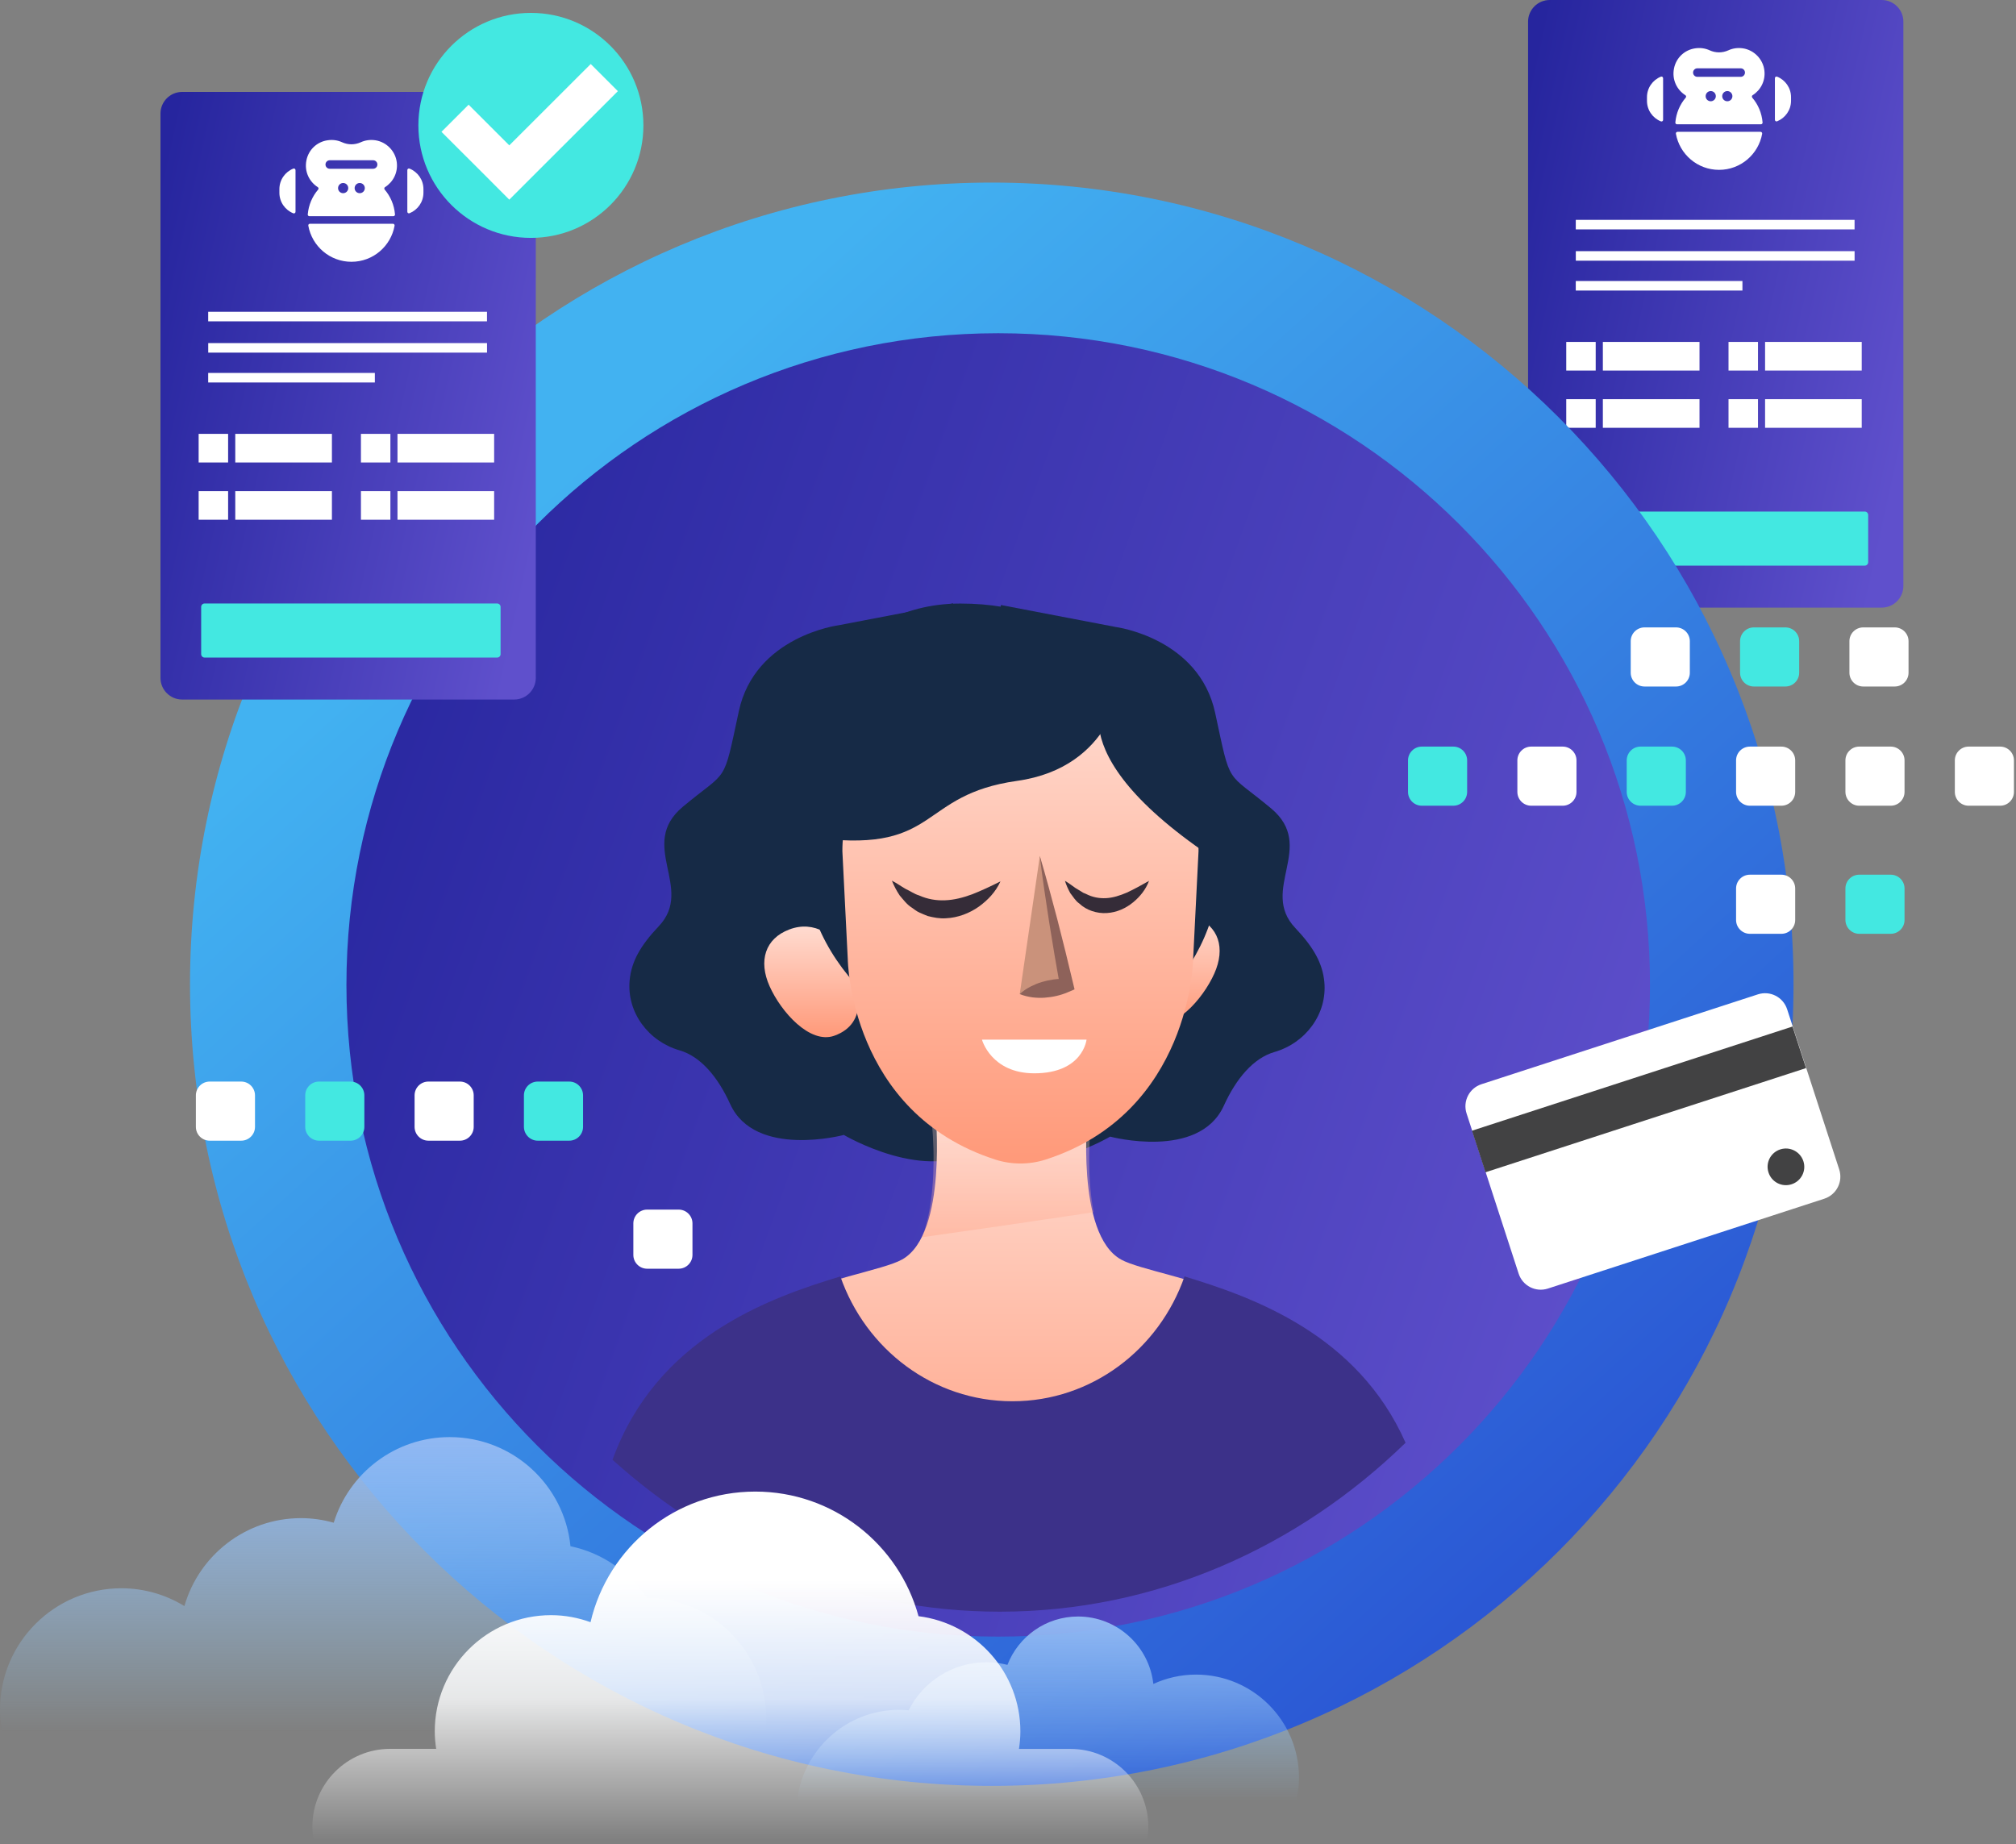 <svg width="282" height="258" viewBox="0 0 282 258" fill="none" xmlns="http://www.w3.org/2000/svg">
<rect x="0" y="0" width="282" height="258" fill="#808080" stroke="none"/>
<path fill-rule="evenodd" clip-rule="evenodd" d="M275.374 112.719H279.784C280.848 112.719 281.714 111.853 281.714 110.789V106.378C281.714 105.314 280.848 104.448 279.784 104.448H275.374C274.309 104.448 273.444 105.314 273.444 106.378V110.789C273.444 111.853 274.309 112.719 275.374 112.719Z" fill="white"/>
<path d="M263.225 85.003H216.769C215.109 85.003 213.748 83.641 213.748 81.982V3.021C213.748 1.362 215.109 0 216.769 0H263.225C264.885 0 266.246 1.362 266.246 3.021V81.982C266.246 83.641 264.885 85.003 263.225 85.003Z" fill="url(#paint0_linear)"/>
<path d="M260.844 79.132H219.917C219.655 79.132 219.439 78.915 219.439 78.654V72.043C219.439 71.781 219.655 71.565 219.917 71.565H260.844C261.106 71.565 261.322 71.781 261.322 72.043V78.654C261.322 78.915 261.106 79.132 260.844 79.132Z" fill="#43E8E1"/>
<path d="M259.419 32.093V30.758L220.422 30.758V32.093L259.419 32.093Z" fill="white"/>
<path d="M259.423 36.471V35.137L220.426 35.137V36.471L259.423 36.471Z" fill="white"/>
<path d="M243.734 40.647V39.312L220.42 39.312V40.647L243.734 40.647Z" fill="white"/>
<path d="M237.729 47.836H224.209V51.841H237.729V47.836Z" fill="white"/>
<path d="M223.208 47.836H219.087V51.841H223.208V47.836Z" fill="white"/>
<path d="M237.729 55.845H224.209V59.849H237.729V55.845Z" fill="white"/>
<path d="M223.208 55.845H219.087V59.849H223.208V55.845Z" fill="white"/>
<path d="M260.42 55.845H246.901V59.849H260.42V55.845Z" fill="white"/>
<path d="M245.909 55.845H241.787V59.849H245.909V55.845Z" fill="white"/>
<path d="M260.42 47.836H246.901V51.84H260.42V47.836Z" fill="white"/>
<path d="M245.909 47.836H241.787V51.841H245.909V47.836Z" fill="white"/>
<path d="M246.269 18.441H234.652C234.508 18.441 234.4 18.568 234.427 18.712C234.941 21.58 237.439 23.762 240.461 23.762C243.482 23.762 245.98 21.58 246.494 18.712C246.512 18.568 246.404 18.441 246.269 18.441Z" fill="white"/>
<path d="M243.494 10.748H237.424C237.09 10.748 236.829 10.477 236.829 10.153C236.829 9.828 237.099 9.557 237.424 9.557H243.494C243.827 9.557 244.089 9.828 244.089 10.153C244.089 10.477 243.827 10.748 243.494 10.748ZM241.618 14.166C241.221 14.166 240.905 13.85 240.905 13.454C240.905 13.066 241.221 12.741 241.618 12.741C242.006 12.741 242.33 13.057 242.33 13.454C242.33 13.85 242.015 14.166 241.618 14.166ZM239.3 14.166C238.903 14.166 238.587 13.85 238.587 13.454C238.587 13.066 238.903 12.741 239.3 12.741C239.697 12.741 240.012 13.057 240.012 13.454C240.012 13.85 239.688 14.166 239.3 14.166ZM245.171 13.309C246.281 12.606 246.975 11.307 246.804 9.864C246.623 8.295 245.37 6.996 243.8 6.762C243.07 6.653 242.366 6.762 241.762 7.041C240.932 7.42 239.985 7.42 239.156 7.041C238.551 6.762 237.857 6.653 237.126 6.762C235.629 6.978 234.448 8.096 234.159 9.584C233.853 11.145 234.565 12.561 235.747 13.318C235.873 13.399 235.891 13.544 235.801 13.661C234.989 14.608 234.466 15.807 234.349 17.133C234.34 17.268 234.439 17.386 234.574 17.386H246.326C246.461 17.386 246.56 17.268 246.551 17.133C246.443 15.816 245.92 14.608 245.108 13.661C245.018 13.535 245.045 13.381 245.171 13.309Z" fill="white"/>
<path d="M232.32 10.728C231.184 11.188 230.381 12.297 230.381 13.596V14.11C230.381 15.409 231.184 16.518 232.32 16.978C232.474 17.041 232.636 16.933 232.636 16.771V10.945C232.636 10.773 232.474 10.665 232.32 10.728Z" fill="white"/>
<path d="M248.592 10.727C248.439 10.664 248.276 10.772 248.276 10.935V16.761C248.276 16.923 248.439 17.031 248.592 16.968C249.728 16.499 250.531 15.399 250.531 14.1V13.595C250.531 12.296 249.728 11.187 248.592 10.727Z" fill="white"/>
<path d="M138.728 249.842C200.667 249.842 250.878 199.63 250.878 137.692C250.878 75.753 200.667 25.542 138.728 25.542C76.79 25.542 26.579 75.753 26.579 137.692C26.579 199.63 76.79 249.842 138.728 249.842Z" fill="url(#paint1_linear)"/>
<path d="M139.63 228.962C189.983 228.962 230.802 188.143 230.802 137.79C230.802 87.437 189.983 46.618 139.63 46.618C89.278 46.618 48.459 87.437 48.459 137.79C48.459 188.143 89.278 228.962 139.63 228.962Z" fill="url(#paint2_linear)"/>
<path d="M117.245 87.483C117.245 87.483 105.602 89.007 103.347 99.505C101.093 110.003 101.913 107.523 95.519 112.862C89.124 118.211 97.215 124.253 92.137 129.592C89.548 132.325 88.322 134.553 88.078 137.123C87.645 141.651 90.73 145.691 95.041 146.936C97.981 147.783 100.389 150.615 102.139 154.457C105.611 162.096 118.039 158.777 118.039 158.777C118.039 158.777 129.773 165.722 136.961 160.563C144.149 155.413 133.317 84.408 133.317 84.408L117.245 87.483Z" fill="#162A46"/>
<path d="M156.081 87.718C156.081 87.718 167.724 89.242 169.979 99.74C172.234 110.238 171.413 107.757 177.807 113.097C184.202 118.445 176.112 124.488 181.189 129.827C183.778 132.559 185.004 134.787 185.248 137.357C185.681 141.885 182.596 145.925 178.285 147.17C175.345 148.018 172.937 150.85 171.187 154.692C167.715 162.331 155.287 159.012 155.287 159.012C155.287 159.012 143.554 165.956 136.366 160.798C129.177 155.648 140.009 84.642 140.009 84.642L156.081 87.718Z" fill="#162A46"/>
<path d="M156.82 176.21C150.399 172.648 152.149 155.44 152.149 155.44L142.525 156.071V155.44L141.497 155.756L140.469 155.44V156.071L130.846 155.44C130.846 155.44 132.596 172.648 126.174 176.21C120.817 179.178 93.508 180.918 86.969 204.485C97.043 212.692 109.038 218.563 122.152 221.305H140.46H142.516H155.909C170.728 218.211 184.112 211.114 194.916 201.184C186.871 180.738 161.916 179.033 156.82 176.21Z" fill="url(#paint3_linear)"/>
<path opacity="0.3" d="M128.961 173.091C136.979 171.963 144.988 170.791 152.987 169.591C151.86 163.819 152.582 157.217 152.582 157.217L142.544 157.831V157.217L141.47 157.524L140.397 157.217V157.831L130.359 157.217C130.368 157.208 131.423 166.931 128.961 173.091Z" fill="url(#paint4_linear)"/>
<path d="M139.864 225.472C161.624 225.472 181.492 216.538 196.612 201.843C189.917 186.677 175.259 181.464 165.692 178.574C162.15 188.754 152.71 196.035 141.621 196.035C130.533 196.035 121.093 188.754 117.55 178.574C107.494 181.605 91.831 187.215 85.679 204.223C100.428 217.501 119.299 225.472 139.864 225.472Z" fill="#3C3189"/>
<path d="M156.216 95.375C156.216 95.375 151.463 84.435 134.336 84.435C117.209 84.435 111.906 101.228 111.906 101.228L136.826 114.802L156.216 95.375Z" fill="#162A46"/>
<path d="M118.634 134.264C120.24 137.845 121.602 143.148 116.704 144.898C113.286 146.115 109.255 141.561 107.658 137.989C106.053 134.409 107.036 131.297 110.427 130.025C113.827 128.736 117.038 130.684 118.634 134.264Z" fill="url(#paint5_linear)"/>
<path d="M158.877 132.488C157.271 136.068 157.416 141.84 160.807 143.121C164.198 144.402 168.256 139.784 169.853 136.213C171.458 132.632 170.475 129.521 167.084 128.249C163.693 126.968 160.482 128.907 158.877 132.488Z" fill="url(#paint6_linear)"/>
<path d="M170.673 120.474C170.673 135.644 158.011 147.946 142.39 147.946C126.769 147.946 112.447 135.031 112.447 119.861C112.447 104.691 126.769 93.012 142.39 93.012C158.011 93.003 170.673 105.304 170.673 120.474Z" fill="#162A46"/>
<path d="M142.742 96.213C129.511 96.213 117.832 106.45 117.832 119.067L118.589 134.219C118.589 134.219 118.86 155.693 139.252 162.232C141.506 162.953 143.977 162.953 146.232 162.232C166.615 155.702 166.894 134.219 166.894 134.219L167.652 119.067C167.652 106.45 155.973 96.213 142.742 96.213Z" fill="url(#paint7_linear)"/>
<path d="M156.92 95.374C156.92 95.374 155.756 107.351 142.255 109.245C128.492 111.184 131.468 119.22 114.756 117.29C114.756 117.29 108.714 108.542 117.67 99.505C123.595 93.525 135.184 88.538 143.482 89.377C146.277 89.665 152.906 94.562 156.92 95.374Z" fill="#162A46"/>
<path d="M155.161 96.213C155.161 96.213 146.593 104.835 170.349 120.465C170.349 120.465 171.386 115.55 168.815 110.526C166.245 105.503 155.161 96.213 155.161 96.213Z" fill="#162A46"/>
<path d="M137.358 145.447H151.986C151.986 145.447 151.49 150.155 144.672 150.155C138.629 150.146 137.358 145.447 137.358 145.447Z" fill="white"/>
<path d="M142.643 139.071L149.218 137.871L145.457 119.734" fill="#CA927B"/>
<path d="M142.643 139.071C143.13 138.611 143.635 138.295 144.149 138.024C144.672 137.763 145.195 137.537 145.727 137.384C146.801 137.068 147.901 136.897 149.046 136.951L148.289 138.07C147.738 135.03 147.233 131.982 146.746 128.933C146.277 125.876 145.808 122.819 145.448 119.743C146.341 122.71 147.125 125.705 147.919 128.69C148.685 131.684 149.434 134.678 150.138 137.691L150.309 138.412L149.38 138.809C148.334 139.26 147.242 139.495 146.124 139.576C145.565 139.621 144.997 139.594 144.42 139.531C143.842 139.44 143.256 139.323 142.643 139.071Z" fill="#8E625A"/>
<path d="M160.726 123.234C160.284 124.416 159.49 125.426 158.498 126.237C157.515 127.049 156.234 127.653 154.818 127.735C153.42 127.825 151.941 127.329 150.985 126.409C150.426 126.03 150.11 125.435 149.713 124.948C149.407 124.389 149.145 123.811 148.965 123.225C149.524 123.55 149.975 123.92 150.453 124.244L151.174 124.677C151.292 124.74 151.4 124.83 151.517 124.894L151.887 125.047C152.825 125.534 153.763 125.696 154.71 125.651C155.657 125.606 156.64 125.299 157.641 124.867C158.633 124.407 159.634 123.847 160.726 123.234Z" fill="#352C38"/>
<path d="M139.946 123.307C139.297 124.741 138.205 125.913 136.916 126.842C135.617 127.753 134.012 128.393 132.298 128.466C131.441 128.529 130.584 128.357 129.764 128.15C129.367 127.988 128.97 127.834 128.591 127.654C128.204 127.491 127.888 127.203 127.545 126.977C126.842 126.535 126.364 125.868 125.85 125.273C125.408 124.623 125.047 123.911 124.758 123.208C125.48 123.568 126.057 124.01 126.688 124.362C127.347 124.66 127.897 125.074 128.546 125.264C129.755 125.805 130.981 126.003 132.208 125.949C133.434 125.904 134.697 125.589 135.987 125.111C137.258 124.614 138.557 124.001 139.946 123.307Z" fill="#352C38"/>
<path d="M71.926 97.864H25.469C23.81 97.864 22.448 96.502 22.448 94.843V15.882C22.448 14.223 23.81 12.861 25.469 12.861H71.926C73.585 12.861 74.947 14.223 74.947 15.882V94.843C74.947 96.502 73.585 97.864 71.926 97.864Z" fill="url(#paint8_linear)"/>
<path d="M69.545 91.993H28.617C28.356 91.993 28.139 91.776 28.139 91.515V84.904C28.139 84.642 28.356 84.426 28.617 84.426H69.545C69.806 84.426 70.023 84.642 70.023 84.904V91.515C70.023 91.776 69.806 91.993 69.545 91.993Z" fill="#43E8E1"/>
<path d="M68.12 44.954V43.619L29.122 43.619V44.954L68.12 44.954Z" fill="white"/>
<path d="M68.124 49.332V47.998L29.126 47.998V49.332L68.124 49.332Z" fill="white"/>
<path d="M52.435 53.508V52.173L29.121 52.173V53.508L52.435 53.508Z" fill="white"/>
<path d="M46.429 60.697H32.91V64.701H46.429V60.697Z" fill="white"/>
<path d="M31.909 60.697H27.787V64.701H31.909V60.697Z" fill="white"/>
<path d="M46.429 68.706H32.91V72.71H46.429V68.706Z" fill="white"/>
<path d="M31.909 68.706H27.787V72.71H31.909V68.706Z" fill="white"/>
<path d="M69.121 68.706H55.602V72.71H69.121V68.706Z" fill="white"/>
<path d="M54.609 68.706H50.488V72.71H54.609V68.706Z" fill="white"/>
<path d="M69.121 60.697H55.602V64.702H69.121V60.697Z" fill="white"/>
<path d="M54.609 60.698H50.488V64.702H54.609V60.698Z" fill="white"/>
<path d="M54.969 31.303H43.353C43.209 31.303 43.1 31.429 43.127 31.573C43.641 34.441 46.14 36.624 49.161 36.624C52.182 36.624 54.681 34.441 55.195 31.573C55.213 31.429 55.104 31.303 54.969 31.303Z" fill="white"/>
<path d="M52.194 23.609H46.124C45.791 23.609 45.529 23.339 45.529 23.014C45.529 22.689 45.8 22.419 46.124 22.419H52.194C52.528 22.419 52.789 22.689 52.789 23.014C52.789 23.339 52.528 23.609 52.194 23.609ZM50.318 27.027C49.921 27.027 49.606 26.712 49.606 26.315C49.606 25.927 49.921 25.602 50.318 25.602C50.706 25.602 51.031 25.918 51.031 26.315C51.031 26.712 50.715 27.027 50.318 27.027ZM48 27.027C47.604 27.027 47.288 26.712 47.288 26.315C47.288 25.927 47.604 25.602 48 25.602C48.397 25.602 48.713 25.918 48.713 26.315C48.713 26.712 48.388 27.027 48 27.027ZM53.872 26.171C54.981 25.467 55.675 24.168 55.504 22.725C55.324 21.156 54.07 19.857 52.501 19.623C51.77 19.515 51.067 19.623 50.463 19.902C49.633 20.281 48.686 20.281 47.856 19.902C47.252 19.623 46.557 19.515 45.827 19.623C44.33 19.839 43.148 20.958 42.86 22.446C42.553 24.006 43.266 25.422 44.447 26.18C44.573 26.261 44.591 26.405 44.501 26.522C43.689 27.469 43.166 28.669 43.049 29.995C43.04 30.13 43.139 30.247 43.275 30.247H55.026C55.161 30.247 55.261 30.13 55.252 29.995C55.143 28.678 54.62 27.469 53.809 26.522C53.718 26.396 53.745 26.243 53.872 26.171Z" fill="white"/>
<path d="M41.021 23.59C39.885 24.049 39.082 25.159 39.082 26.457V26.972C39.082 28.27 39.885 29.38 41.021 29.84C41.174 29.903 41.337 29.794 41.337 29.632V23.806C41.337 23.635 41.174 23.526 41.021 23.59Z" fill="white"/>
<path d="M57.292 23.589C57.139 23.525 56.977 23.634 56.977 23.796V29.622C56.977 29.785 57.139 29.893 57.292 29.83C58.429 29.361 59.231 28.26 59.231 26.962V26.457C59.231 25.158 58.429 24.049 57.292 23.589Z" fill="white"/>
<path d="M74.262 33.28C82.954 33.28 90 26.233 90 17.542C90 8.85 82.954 1.804 74.262 1.804C65.57 1.804 58.524 8.85 58.524 17.542C58.524 26.233 65.57 33.28 74.262 33.28Z" fill="#43E8E1"/>
<path d="M82.631 8.956L86.428 12.752L75.037 24.134L71.24 27.931L67.452 24.134L61.752 18.443L65.549 14.646L71.24 20.337L82.631 8.956Z" fill="white"/>
<path d="M181.325 251.951C181.568 250.905 181.703 249.805 181.703 248.678C181.703 240.723 175.255 234.274 167.3 234.274C165.163 234.274 163.152 234.752 161.33 235.582C160.743 230.279 156.252 226.148 150.796 226.148C146.295 226.148 142.462 228.953 140.92 232.913C139.982 232.678 138.999 232.543 137.989 232.543C133.227 232.543 129.114 235.276 127.103 239.262C126.67 239.226 126.228 239.199 125.786 239.199C118.391 239.199 112.303 244.781 111.482 251.961H181.325V251.951Z" fill="url(#paint9_linear)"/>
<path d="M107.099 242.211C107.153 241.643 107.189 241.057 107.189 240.47C107.189 231.172 99.722 223.632 90.45 223.506C87.997 219.871 84.191 217.229 79.799 216.318C78.942 207.741 71.709 201.049 62.907 201.049C55.268 201.049 48.819 206.09 46.682 213.026C45.221 212.62 43.697 212.386 42.109 212.386C34.353 212.386 27.832 217.589 25.794 224.687C23.224 223.118 20.211 222.198 16.983 222.198C7.603 222.198 0 229.801 0 239.181C0 240.218 0.108 241.237 0.289 242.22H107.099V242.211Z" fill="url(#paint10_linear)"/>
<path d="M160.455 257.39C160.554 256.786 160.626 256.172 160.626 255.55C160.626 249.543 155.756 244.673 149.749 244.673H142.534C142.652 243.88 142.733 243.068 142.733 242.238C142.733 233.941 136.51 227.105 128.483 226.103C125.741 216.056 116.56 208.67 105.647 208.67C94.428 208.67 85.048 216.471 82.604 226.942C80.881 226.32 79.023 225.959 77.084 225.959C68.102 225.959 60.814 233.246 60.814 242.229C60.814 243.059 60.895 243.871 61.013 244.664H54.573C48.567 244.664 43.696 249.535 43.696 255.541C43.696 256.172 43.76 256.786 43.868 257.381H160.455V257.39Z" fill="url(#paint11_linear)"/>
<path d="M255.189 167.697L216.516 180.27C214.812 180.82 212.99 179.891 212.431 178.186L205.144 155.765C204.593 154.061 205.522 152.239 207.227 151.68L245.9 139.108C247.604 138.557 249.426 139.486 249.985 141.191L257.273 163.612C257.823 165.316 256.894 167.138 255.189 167.697Z" fill="white"/>
<path d="M250.741 143.61L205.901 158.185L207.791 164L252.631 149.425L250.741 143.61Z" fill="#424243"/>
<path d="M252.258 162.448C252.7 163.792 251.961 165.244 250.608 165.677C249.264 166.119 247.812 165.379 247.379 164.026C246.937 162.683 247.677 161.23 249.029 160.798C250.373 160.365 251.816 161.104 252.258 162.448Z" fill="#424243"/>
<path fill-rule="evenodd" clip-rule="evenodd" d="M198.884 112.719H203.295C204.359 112.719 205.225 111.853 205.225 110.789V106.378C205.225 105.314 204.359 104.448 203.295 104.448H198.884C197.82 104.448 196.954 105.314 196.954 106.378V110.789C196.954 111.853 197.82 112.719 198.884 112.719Z" fill="#43E8E1"/>
<path fill-rule="evenodd" clip-rule="evenodd" d="M214.181 112.719H218.591C219.655 112.719 220.521 111.853 220.521 110.789V106.378C220.521 105.314 219.655 104.448 218.591 104.448H214.181C213.116 104.448 212.251 105.314 212.251 106.378V110.789C212.251 111.853 213.116 112.719 214.181 112.719Z" fill="white"/>
<path fill-rule="evenodd" clip-rule="evenodd" d="M229.477 112.719H233.887C234.951 112.719 235.817 111.853 235.817 110.789V106.378C235.817 105.314 234.951 104.448 233.887 104.448H229.477C228.412 104.448 227.547 105.314 227.547 106.378V110.789C227.547 111.853 228.421 112.719 229.477 112.719Z" fill="#43E8E1"/>
<path fill-rule="evenodd" clip-rule="evenodd" d="M244.773 112.719H249.183C250.247 112.719 251.113 111.853 251.113 110.789V106.378C251.113 105.314 250.247 104.448 249.183 104.448H244.773C243.708 104.448 242.843 105.314 242.843 106.378V110.789C242.843 111.853 243.717 112.719 244.773 112.719Z" fill="white"/>
<path fill-rule="evenodd" clip-rule="evenodd" d="M260.069 112.719H264.479C265.543 112.719 266.409 111.853 266.409 110.789V106.378C266.409 105.314 265.543 104.448 264.479 104.448H260.069C259.004 104.448 258.139 105.314 258.139 106.378V110.789C258.148 111.853 259.013 112.719 260.069 112.719Z" fill="white"/>
<path fill-rule="evenodd" clip-rule="evenodd" d="M230.036 96.042H234.446C235.51 96.042 236.376 95.177 236.376 94.112V89.702C236.376 88.638 235.51 87.772 234.446 87.772H230.036C228.971 87.772 228.106 88.638 228.106 89.702V94.112C228.106 95.177 228.971 96.042 230.036 96.042Z" fill="white"/>
<path fill-rule="evenodd" clip-rule="evenodd" d="M245.332 96.042H249.742C250.806 96.042 251.672 95.177 251.672 94.112V89.702C251.672 88.638 250.806 87.772 249.742 87.772H245.332C244.267 87.772 243.402 88.638 243.402 89.702V94.112C243.402 95.177 244.267 96.042 245.332 96.042Z" fill="#43E8E1"/>
<path fill-rule="evenodd" clip-rule="evenodd" d="M260.628 96.042H265.038C266.102 96.042 266.968 95.177 266.968 94.112V89.702C266.968 88.638 266.102 87.772 265.038 87.772H260.628C259.564 87.772 258.698 88.638 258.698 89.702V94.112C258.698 95.177 259.564 96.042 260.628 96.042Z" fill="white"/>
<path fill-rule="evenodd" clip-rule="evenodd" d="M244.773 130.638H249.183C250.247 130.638 251.113 129.773 251.113 128.708V124.298C251.113 123.234 250.247 122.368 249.183 122.368H244.773C243.708 122.368 242.843 123.234 242.843 124.298V128.708C242.843 129.773 243.717 130.638 244.773 130.638Z" fill="white"/>
<path fill-rule="evenodd" clip-rule="evenodd" d="M29.329 159.58H33.74C34.804 159.58 35.67 158.714 35.67 157.65V153.24C35.67 152.175 34.804 151.31 33.74 151.31H29.329C28.265 151.31 27.399 152.175 27.399 153.24V157.65C27.399 158.714 28.265 159.58 29.329 159.58Z" fill="white"/>
<path fill-rule="evenodd" clip-rule="evenodd" d="M44.626 159.58H49.036C50.1 159.58 50.966 158.714 50.966 157.65V153.24C50.966 152.175 50.1 151.31 49.036 151.31H44.626C43.561 151.31 42.695 152.175 42.695 153.24V157.65C42.695 158.714 43.57 159.58 44.626 159.58Z" fill="#43E8E1"/>
<path fill-rule="evenodd" clip-rule="evenodd" d="M59.922 159.58H64.332C65.396 159.58 66.262 158.714 66.262 157.65V153.24C66.262 152.175 65.396 151.31 64.332 151.31H59.922C58.857 151.31 57.992 152.175 57.992 153.24V157.65C57.992 158.714 58.866 159.58 59.922 159.58Z" fill="white"/>
<path fill-rule="evenodd" clip-rule="evenodd" d="M75.218 159.58H79.628C80.692 159.58 81.558 158.714 81.558 157.65V153.24C81.558 152.175 80.692 151.31 79.628 151.31H75.218C74.153 151.31 73.287 152.175 73.287 153.24V157.65C73.296 158.714 74.162 159.58 75.218 159.58Z" fill="#43E8E1"/>
<path fill-rule="evenodd" clip-rule="evenodd" d="M90.523 177.492H94.933C95.997 177.492 96.863 176.626 96.863 175.561V171.151C96.863 170.087 95.997 169.221 94.933 169.221H90.523C89.458 169.221 88.593 170.087 88.593 171.151V175.561C88.593 176.626 89.458 177.492 90.523 177.492Z" fill="white"/>
<path fill-rule="evenodd" clip-rule="evenodd" d="M260.069 130.638H264.479C265.543 130.638 266.409 129.773 266.409 128.708V124.298C266.409 123.234 265.543 122.368 264.479 122.368H260.069C259.004 122.368 258.139 123.234 258.139 124.298V128.708C258.148 129.773 259.013 130.638 260.069 130.638Z" fill="#43E8E1"/>
<defs>
<linearGradient id="paint0_linear" x1="199.364" y1="76" x2="260.377" y2="89.527" gradientUnits="userSpaceOnUse">
<stop stop-color="#26259E"/>
<stop offset="1" stop-color="#5F50CC"/>
</linearGradient>
<linearGradient id="paint1_linear" x1="17.741" y1="122.078" x2="160.345" y2="279.267" gradientUnits="userSpaceOnUse">
<stop stop-color="#42B2F1"/>
<stop offset="1" stop-color="#2A54D3"/>
</linearGradient>
<linearGradient id="paint2_linear" x1="-1.499" y1="209.648" x2="195.45" y2="280.353" gradientUnits="userSpaceOnUse">
<stop stop-color="#26259E"/>
<stop offset="1" stop-color="#5F50CC"/>
</linearGradient>
<linearGradient id="paint3_linear" x1="140.943" y1="155.44" x2="140.943" y2="221.305" gradientUnits="userSpaceOnUse">
<stop stop-color="#FFDBD0"/>
<stop offset="1" stop-color="#FF9979"/>
</linearGradient>
<linearGradient id="paint4_linear" x1="140.974" y1="157.217" x2="140.974" y2="173.091" gradientUnits="userSpaceOnUse">
<stop stop-color="#FFDBD0"/>
<stop offset="1" stop-color="#FF9979"/>
</linearGradient>
<linearGradient id="paint5_linear" x1="113.509" y1="129.626" x2="113.509" y2="145.099" gradientUnits="userSpaceOnUse">
<stop stop-color="#FFDBD0"/>
<stop offset="1" stop-color="#FF9979"/>
</linearGradient>
<linearGradient id="paint6_linear" x1="164.245" y1="127.854" x2="164.245" y2="143.34" gradientUnits="userSpaceOnUse">
<stop stop-color="#FFDBD0"/>
<stop offset="1" stop-color="#FF9979"/>
</linearGradient>
<linearGradient id="paint7_linear" x1="142.742" y1="96.213" x2="142.742" y2="162.773" gradientUnits="userSpaceOnUse">
<stop stop-color="#FFDBD0"/>
<stop offset="1" stop-color="#FF9979"/>
</linearGradient>
<linearGradient id="paint8_linear" x1="8.065" y1="88.86" x2="69.077" y2="102.388" gradientUnits="userSpaceOnUse">
<stop stop-color="#26259E"/>
<stop offset="1" stop-color="#5F50CC"/>
</linearGradient>
<linearGradient id="paint9_linear" x1="146.588" y1="251.955" x2="146.588" y2="226.154" gradientUnits="userSpaceOnUse">
<stop stop-color="#9DD3F8" stop-opacity="0"/>
<stop offset="1" stop-color="#91B8F3"/>
</linearGradient>
<linearGradient id="paint10_linear" x1="53.592" y1="242.207" x2="53.592" y2="201.038" gradientUnits="userSpaceOnUse">
<stop stop-color="#9DD3F8" stop-opacity="0"/>
<stop offset="1" stop-color="#91B8F3"/>
</linearGradient>
<linearGradient id="paint11_linear" x1="102.161" y1="257.394" x2="102.161" y2="208.675" gradientUnits="userSpaceOnUse">
<stop stop-color="white" stop-opacity="0"/>
<stop offset="0.404" stop-color="white" stop-opacity="0.8"/>
<stop offset="0.747" stop-color="white"/>
</linearGradient>
</defs>
</svg>
